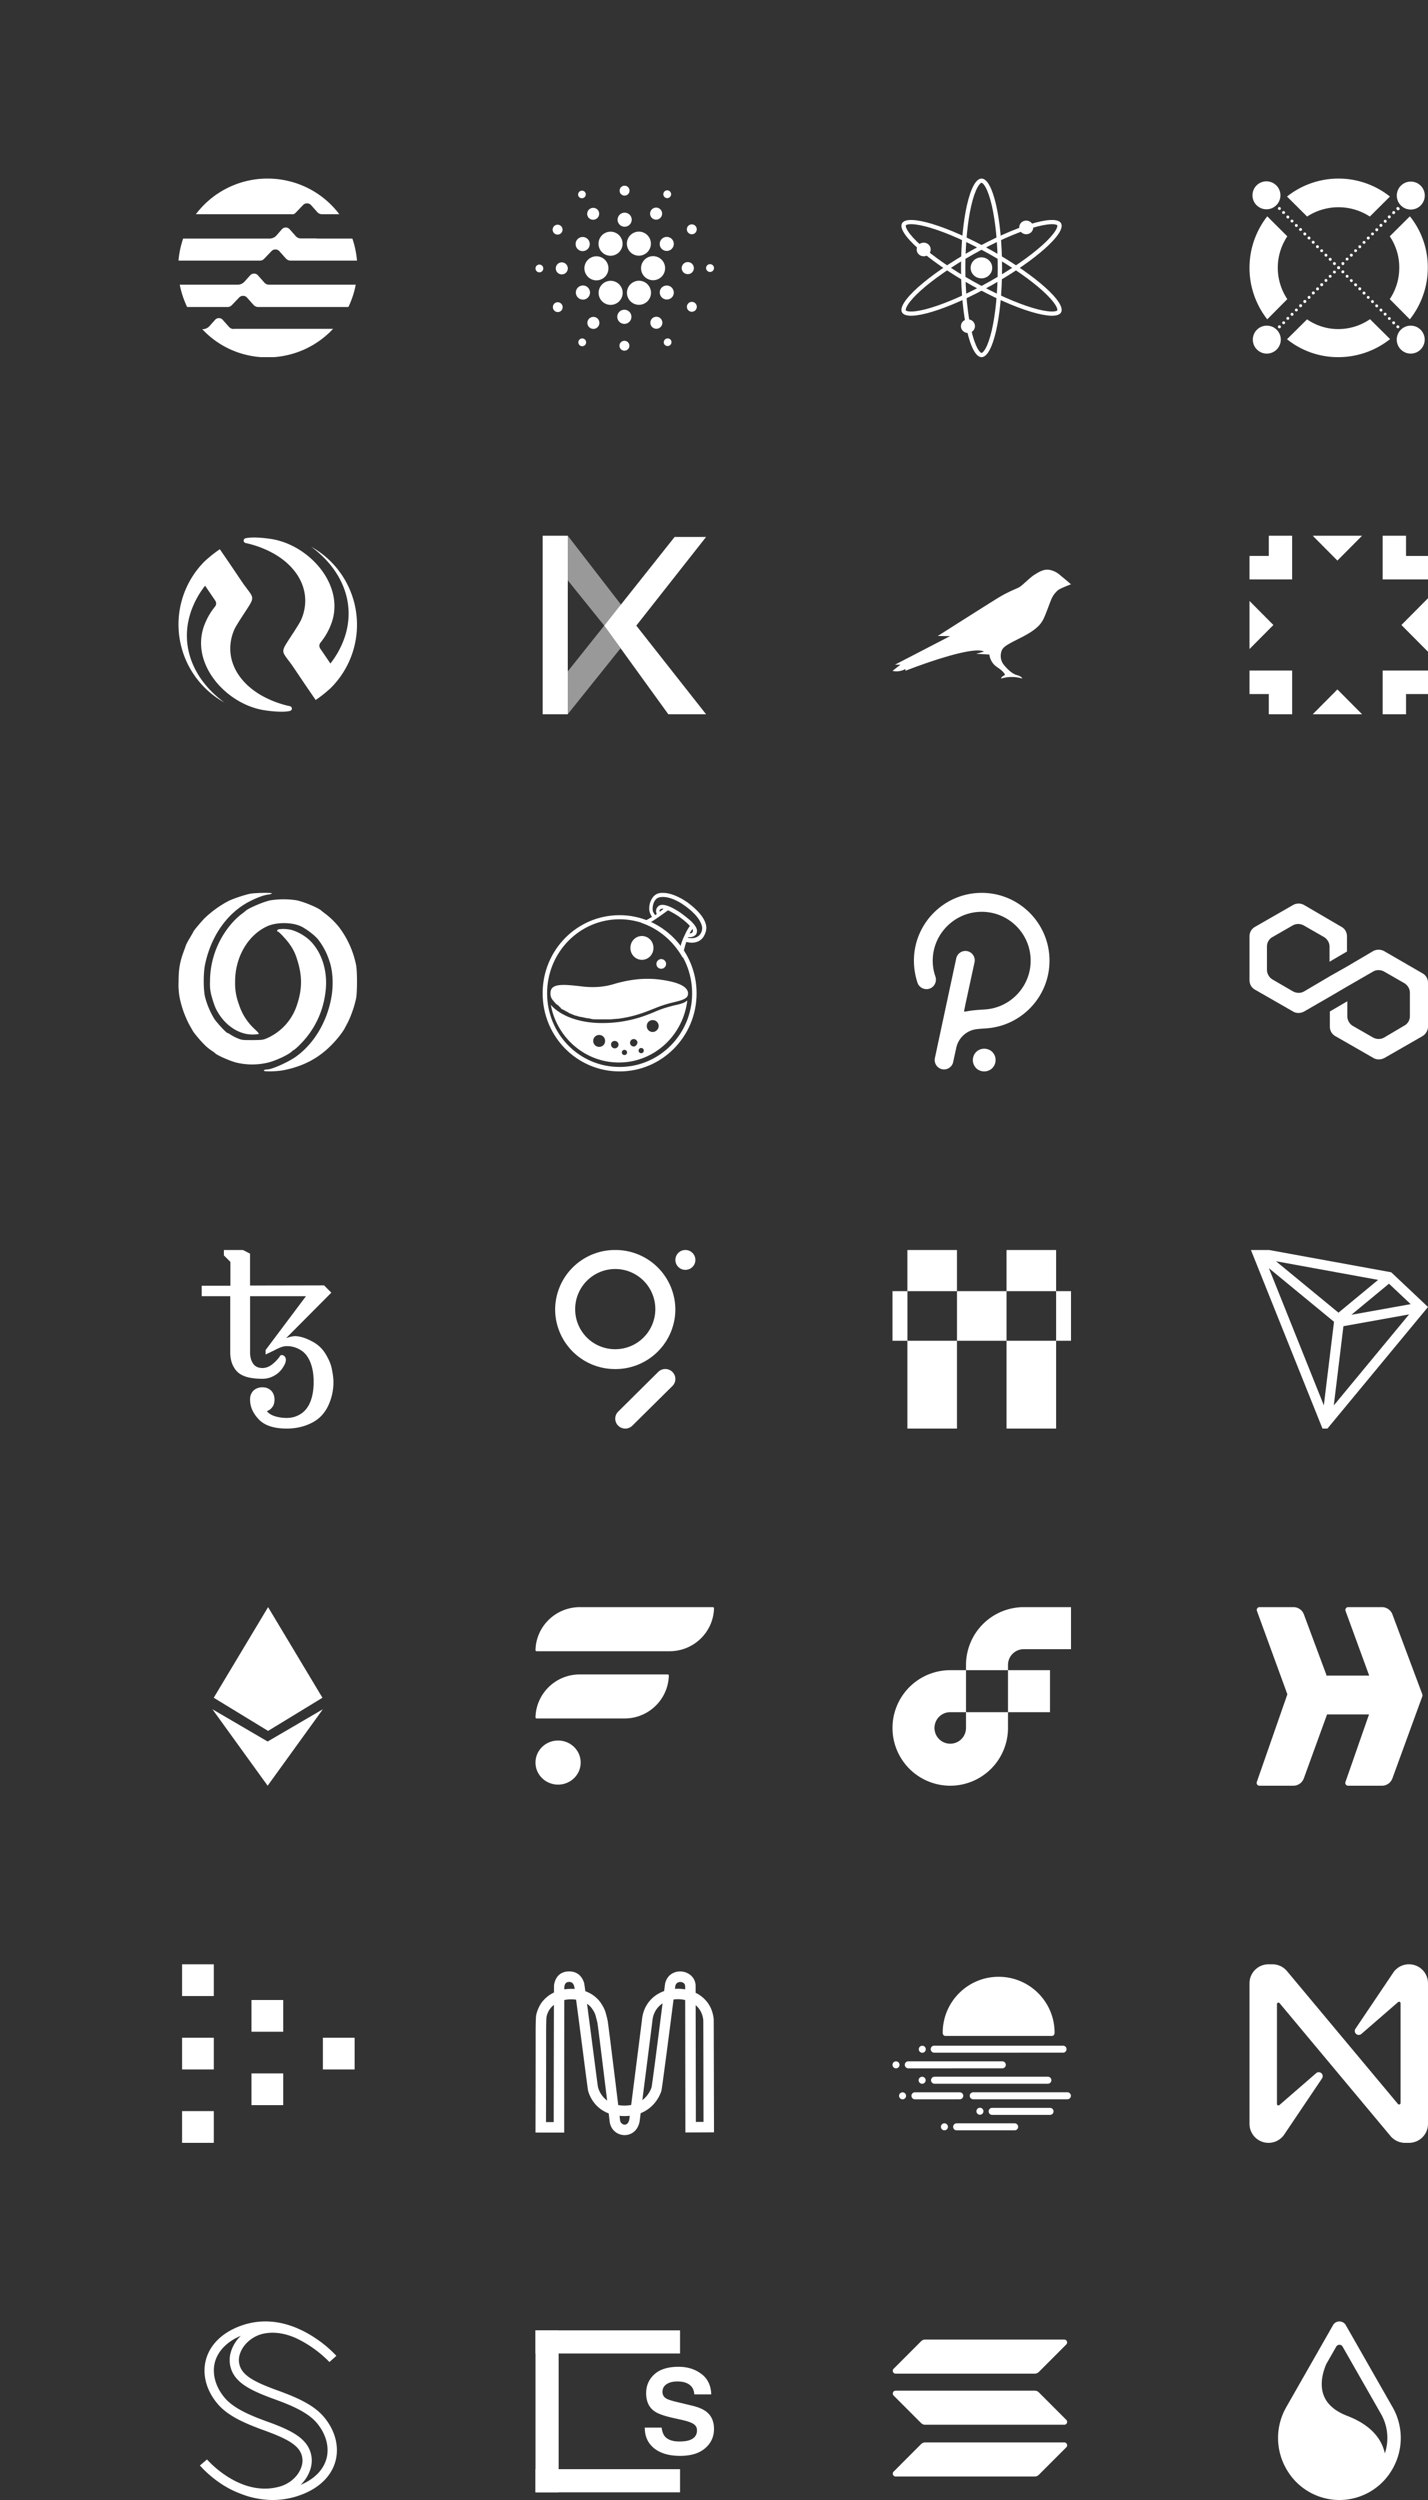 <svg viewBox="0 0 320 560" fill="none" xmlns="http://www.w3.org/2000/svg"><rect x="0" y="0" width="320" height="560" fill="#333333" stroke="none"/><g clip-path="url(#a)" fill="#fff"><path d="M235.293 374.12h-9.413v9.413h9.413v-9.413ZM216.473 387.06a3.534 3.534 0 0 1-4.222 3.465 3.521 3.521 0 0 1-1.809-.967 3.521 3.521 0 0 1-.967-1.809 3.528 3.528 0 0 1 3.465-4.222h3.533v-9.407h-3.533a12.94 12.94 0 1 0 12.94 12.94v-3.533h-9.407v3.533ZM229.413 369.413H240V360h-10.587a12.957 12.957 0 0 0-12.94 12.94v1.18h9.407v-1.18a3.535 3.535 0 0 1 3.533-3.527Z"/></g><g clip-path="url(#b)" fill="#fff"><path d="M206.413 547.477c.239-.239.564-.373.902-.373h31.182c.568 0 .853.688.451 1.09l-6.162 6.166a1.27 1.27 0 0 1-.901.374h-31.183a.638.638 0 0 1-.45-1.09l6.161-6.167ZM206.413 524.439c.239-.239.564-.374.902-.374h31.182a.64.64 0 0 1 .451 1.091l-6.162 6.166a1.275 1.275 0 0 1-.901.374h-31.183a.638.638 0 0 1-.45-1.09l6.161-6.167ZM232.786 535.885a1.274 1.274 0 0 0-.901-.373h-31.183a.638.638 0 0 0-.45 1.09l6.161 6.166c.239.24.564.374.902.374h31.182a.639.639 0 0 0 .451-1.09l-6.162-6.167Z"/></g><g clip-path="url(#c)"><path d="m312.106 442.031-8.362 12.413a.889.889 0 0 0 1.32 1.167l8.23-7.139a.34.34 0 0 1 .361-.055.34.34 0 0 1 .195.308v22.35a.335.335 0 0 1-.22.313.341.341 0 0 1-.2.009.339.339 0 0 1-.169-.108l-24.878-29.781a4.258 4.258 0 0 0-3.252-1.508h-.87a4.261 4.261 0 0 0-4.261 4.261v31.478a4.262 4.262 0 0 0 7.894 2.23l8.362-12.413a.889.889 0 0 0-1.32-1.167l-8.23 7.139a.34.34 0 0 1-.361.055.33.33 0 0 1-.195-.308v-22.356a.335.335 0 0 1 .22-.313.333.333 0 0 1 .369.1l24.875 29.786a4.258 4.258 0 0 0 3.253 1.508h.869a4.272 4.272 0 0 0 3.015-1.247 4.26 4.26 0 0 0 1.249-3.014v-31.478a4.262 4.262 0 0 0-7.894-2.23Z" fill="#fff"/></g><path fill-rule="evenodd" clip-rule="evenodd" d="M222.261 73.937c.812-3.534 1.323-8.462 1.323-13.937s-.511-10.403-1.323-13.937c-.407-1.774-.88-3.146-1.372-4.052-.246-.453-.473-.744-.66-.91-.18-.16-.267-.16-.273-.16-.006 0-.093 0-.273.16-.187.166-.414.457-.661.91-.491.906-.964 2.278-1.372 4.052-.812 3.534-1.322 8.462-1.322 13.937s.51 10.403 1.322 13.937c.408 1.775.881 3.146 1.372 4.052.247.453.474.744.661.91.18.16.267.16.273.16.003 0 .091.003.273-.16.187-.166.414-.457.66-.91.492-.906.965-2.278 1.372-4.052ZM219.956 80c2.538 0 4.596-8.954 4.596-20s-2.058-20-4.596-20c-2.538 0-4.596 8.954-4.596 20s2.058 20 4.596 20Z" fill="#fff"/><path fill-rule="evenodd" clip-rule="evenodd" d="M208.7 68.91c3.553-1.082 8.195-3.116 13.069-5.853 4.875-2.738 9.007-5.632 11.747-8.083 1.376-1.231 2.361-2.315 2.921-3.182.281-.434.426-.77.481-1.012.052-.231.008-.305.005-.31-.003-.004-.046-.078-.278-.15-.242-.074-.614-.12-1.141-.1-1.052.038-2.51.326-4.294.87-3.552 1.082-8.194 3.116-13.069 5.853-4.874 2.738-9.006 5.632-11.746 8.083-1.376 1.231-2.361 2.315-2.921 3.182-.281.434-.426.77-.481 1.012-.053.231-.008.305-.006.31.002.002.044.078.279.15.242.074.614.12 1.141.1 1.052-.038 2.51-.326 4.293-.87ZM202.15 70c1.269 2.138 10.269-.606 20.103-6.128 9.834-5.523 16.777-11.734 15.508-13.872-1.269-2.138-10.27.605-20.104 6.128-9.833 5.523-16.776 11.734-15.507 13.872Z" fill="#fff"/><path fill-rule="evenodd" clip-rule="evenodd" d="M233.516 65.026c-2.74-2.45-6.872-5.345-11.746-8.082-4.875-2.738-9.517-4.772-13.07-5.855-1.783-.543-3.241-.831-4.293-.87-.527-.019-.899.027-1.141.102-.232.07-.275.145-.278.15-.003.004-.047.078.005.31.055.24.2.577.481 1.011.56.867 1.545 1.951 2.921 3.182 2.74 2.451 6.872 5.345 11.746 8.083 4.875 2.737 9.517 4.77 13.069 5.854 1.784.543 3.242.831 4.294.87.527.019.899-.027 1.141-.101.232-.072.275-.146.278-.15.002-.004.048-.076-.005-.31-.055-.241-.2-.578-.481-1.012-.56-.867-1.545-1.95-2.921-3.182ZM237.761 70c1.269-2.138-5.674-8.349-15.508-13.872-9.833-5.522-18.834-8.266-20.103-6.128-1.269 2.138 5.674 8.349 15.508 13.872 9.833 5.523 18.834 8.266 20.103 6.128Z" fill="#fff"/><path d="M219.928 62.353c1.336 0 2.419-1.053 2.419-2.353 0-1.3-1.083-2.353-2.419-2.353S217.509 58.7 217.509 60c0 1.3 1.083 2.353 2.419 2.353ZM229.966 52.47c.868 0 1.572-.684 1.572-1.529 0-.845-.704-1.53-1.572-1.53-.868 0-1.572.685-1.572 1.53s.704 1.53 1.572 1.53ZM206.987 57.412c.869 0 1.573-.685 1.573-1.53 0-.844-.704-1.529-1.573-1.529-.868 0-1.572.685-1.572 1.53 0 .844.704 1.529 1.572 1.529ZM216.906 74.588c.868 0 1.572-.684 1.572-1.53 0-.844-.704-1.529-1.572-1.529-.869 0-1.573.685-1.573 1.53 0 .844.704 1.53 1.573 1.53Z" fill="#fff"/><g clip-path="url(#d)" fill="#fff"><path d="M292.911 48.507a12.876 12.876 0 0 1 14.055 0l4.503-4.481a18.528 18.528 0 0 0-23.061 0l4.503 4.48ZM288.47 67.007a12.67 12.67 0 0 1 0-14.068l-4.49-4.481a18.71 18.71 0 0 0 0 23.074l4.49-4.525ZM307.005 71.497a12.505 12.505 0 0 1-7.022 2.214 12.181 12.181 0 0 1-7.085-2.179l-4.49 4.455a18.203 18.203 0 0 0 11.628 4.012A18.635 18.635 0 0 0 311.5 75.96l-4.495-4.463ZM311.433 52.935a12.445 12.445 0 0 1 2.126 7.164 12.583 12.583 0 0 1-2.126 6.908l4.495 4.525c2.584-3.266 4-7.303 4.025-11.468a18.206 18.206 0 0 0-4.012-11.61l-4.508 4.48ZM313.01 73.463a.327.327 0 0 1-.093-.257.348.348 0 0 1 .093-.24.34.34 0 0 1 .474 0 .322.322 0 0 1 .093.24.352.352 0 0 1-.093.24.33.33 0 0 1-.443 0l-.031.017Zm-.952-.943a.325.325 0 0 1-.086-.222c0-.082.03-.16.086-.221a.34.34 0 0 1 .474 0 .323.323 0 0 1 .093.239.352.352 0 0 1-.093.24.33.33 0 0 1-.24.092.365.365 0 0 1-.23-.097l-.004-.031Zm-.961-.948a.33.33 0 0 1 0-.443.34.34 0 0 1 .474 0 .33.33 0 0 1 0 .443.33.33 0 0 1-.239.093.314.314 0 0 1-.235-.093Zm-.93-.952a.322.322 0 0 1-.093-.239c0-.089.033-.174.093-.24a.342.342 0 0 1 .474 0 .338.338 0 0 1-.474.478Zm-.948-.956a.33.33 0 0 1 0-.443.343.343 0 0 1 .474 0 .322.322 0 0 1 .093.239.348.348 0 0 1-.093.24.322.322 0 0 1-.239.092.363.363 0 0 1-.235-.128Zm-.952-.952a.33.33 0 0 1 0-.443.335.335 0 0 1 .44-.01.337.337 0 0 1 .064.435.328.328 0 0 1-.269.15.411.411 0 0 1-.23-.097l-.005-.035Zm-.943-.952a.33.33 0 0 1 0-.443.335.335 0 0 1 .44-.01.328.328 0 0 1 .116.285.334.334 0 0 1-.168.258.316.316 0 0 1-.383-.055l-.005-.035Zm-.956-.93a.325.325 0 0 1-.086-.222c0-.082.03-.16.086-.221a.34.34 0 0 1 .474 0 .33.33 0 0 1 0 .443.33.33 0 0 1-.24.093.352.352 0 0 1-.23-.089l-.004-.004Zm-.952-.952a.327.327 0 0 1-.076-.23c0-.09.033-.175.093-.24a.333.333 0 1 1 .388.534.33.33 0 0 1-.153.042.41.41 0 0 1-.243-.097l-.009-.01Zm-.935-.944a.323.323 0 0 1-.093-.239.354.354 0 0 1 .093-.248.336.336 0 0 1 .298-.08.333.333 0 0 1 .09.614.332.332 0 0 1-.388-.046Zm-.952-.93a.33.33 0 0 1 0-.442.343.343 0 0 1 .474 0 .322.322 0 0 1 .093.239.348.348 0 0 1-.084.235.33.33 0 0 1-.239.102.319.319 0 0 1-.244-.133Zm-.952-.943a.33.33 0 0 1 0-.442.335.335 0 0 1 .44-.01.337.337 0 0 1 .064.435.328.328 0 0 1-.269.15.398.398 0 0 1-.235-.172v.04Zm-.943-.952a.33.33 0 0 1 0-.442.343.343 0 0 1 .474 0 .33.33 0 0 1 0 .442.321.321 0 0 1-.469-.017l-.005.017Zm-.952-.952a.317.317 0 0 1-.071-.116.314.314 0 0 1-.017-.136.343.343 0 0 1 .093-.24.34.34 0 0 1 .473 0 .326.326 0 0 1 0 .444.315.315 0 0 1-.239.093.289.289 0 0 1-.234-.093l-.005.048Zm-.952-.952a.323.323 0 0 1-.093-.239c0-.088.033-.174.093-.239a.343.343 0 0 1 .474 0 .323.323 0 0 1 .093.24.353.353 0 0 1-.093.238.326.326 0 0 1-.443 0h-.031Zm-.943-.956a.33.33 0 0 1 0-.443.343.343 0 0 1 .474 0 .323.323 0 0 1 .093.24.353.353 0 0 1-.093.238.33.33 0 0 1-.239.102.41.41 0 0 1-.235-.137Zm-.943-.952a.325.325 0 0 1 0-.443.34.34 0 0 1 .474 0 .322.322 0 0 1 .093.24.353.353 0 0 1-.093.238.332.332 0 0 1-.239.093.31.31 0 0 1-.235-.128Zm-.952-.934a.325.325 0 0 1-.086-.222c0-.082.03-.16.086-.221a.329.329 0 0 1 .297-.08.331.331 0 0 1-.062.655.324.324 0 0 1-.235-.132Zm-.957-.944a.323.323 0 0 1-.093-.239.353.353 0 0 1 .093-.243.343.343 0 0 1 .474 0 .325.325 0 0 1 0 .443.32.32 0 0 1-.239.093.351.351 0 0 1-.235-.067v.014Zm-.952-.952a.33.33 0 0 1 0-.442.343.343 0 0 1 .474 0 .322.322 0 0 1 .093.239.348.348 0 0 1-.093.239.32.32 0 0 1-.239.093.361.361 0 0 1-.23-.11l-.005-.019Zm-.938-.965a.316.316 0 0 1-.093-.24.343.343 0 0 1 .093-.238.329.329 0 0 1 .297-.08.328.328 0 0 1 .142.07.337.337 0 0 1 .064.435.328.328 0 0 1-.269.15.317.317 0 0 1-.23-.097h-.004Zm-.944-.948a.323.323 0 0 1-.093-.239c0-.088.033-.174.093-.239a.343.343 0 0 1 .474 0 .317.317 0 0 1 .093.24.348.348 0 0 1-.093.238.326.326 0 0 1-.443 0h-.031Zm-.952-.943a.33.33 0 0 1 0-.442.342.342 0 0 1 .474 0 .323.323 0 0 1 .093.239.348.348 0 0 1-.093.239.32.32 0 0 1-.239.093.363.363 0 0 1-.235-.129Zm-.943-.952a.323.323 0 0 1-.093-.239c0-.088.033-.174.093-.239a.343.343 0 0 1 .474 0 .33.33 0 0 1 0 .443.321.321 0 0 1-.239.093.309.309 0 0 1-.235-.058Zm-.952-.938a.33.33 0 0 1 0-.443.343.343 0 0 1 .474 0 .323.323 0 0 1 .093.239.352.352 0 0 1-.093.235.326.326 0 0 1-.443 0l-.031-.031Zm-.961-.952a.322.322 0 0 1-.093-.24.352.352 0 0 1 .093-.234.343.343 0 0 1 .474 0 .325.325 0 0 1 0 .443.32.32 0 0 1-.239.093.3.3 0 0 1-.235-.093v.03Zm-.947-.952a.325.325 0 0 1 0-.443.339.339 0 0 1 .474 0 .323.323 0 0 1 .093.239.353.353 0 0 1-.093.239.33.33 0 0 1-.24.102.41.41 0 0 1-.225-.137h-.009Zm-.943-.953a.319.319 0 0 1-.093-.243.343.343 0 0 1 .093-.24.34.34 0 0 1 .473 0 .326.326 0 0 1 0 .444.323.323 0 0 1-.239.093.288.288 0 0 1-.234-.08v.026Zm-.944-.951a.33.33 0 0 1 0-.443.343.343 0 0 1 .474 0 .322.322 0 0 1 .093.239.348.348 0 0 1-.093.239.326.326 0 0 1-.443 0l-.031-.035Z"/><path d="M286.464 73.463a.327.327 0 0 1-.093-.257.348.348 0 0 1 .093-.24.34.34 0 0 1 .547.11.334.334 0 0 1-.071.367.333.333 0 0 1-.367.075.338.338 0 0 1-.109-.073v.018Zm.952-.943a.33.33 0 0 1 0-.443.34.34 0 0 1 .474 0 .33.33 0 0 1 0 .443.33.33 0 0 1-.239.093.344.344 0 0 1-.24-.093h.005Zm.943-.952a.322.322 0 0 1-.093-.24.347.347 0 0 1 .089-.239.34.34 0 0 1 .473 0 .326.326 0 0 1 0 .443.317.317 0 0 1-.239.093.33.33 0 0 1-.234-.084l.004.027Zm.934-.952a.33.33 0 0 1 0-.443.343.343 0 0 1 .474 0 .323.323 0 0 1 .093.239.348.348 0 0 1-.093.24.326.326 0 0 1-.443 0l-.031-.036Zm.97-.952a.33.33 0 0 1 0-.443.343.343 0 0 1 .474 0 .33.33 0 0 1 0 .443.321.321 0 0 1-.239.093.35.35 0 0 1-.244-.089l.009-.004Zm.952-.952a.323.323 0 0 1-.093-.24c0-.088.033-.174.093-.239a.343.343 0 0 1 .474 0 .323.323 0 0 1 .093.24.352.352 0 0 1-.093.239.33.33 0 0 1-.239.101.377.377 0 0 1-.244-.093l.009-.008Zm.943-.952a.327.327 0 0 1-.102-.222.342.342 0 1 1 .093.23l.009-.008Zm.952-.944a.33.33 0 0 1 0-.442.343.343 0 0 1 .474 0 .323.323 0 0 1 .093.239.348.348 0 0 1-.093.239.321.321 0 0 1-.239.093.35.35 0 0 1-.244-.089l.009-.04Zm.952-.952a.323.323 0 0 1-.093-.239c0-.088.033-.174.093-.239a.343.343 0 0 1 .474 0 .323.323 0 0 1 .093.24.348.348 0 0 1-.093.238.33.33 0 0 1-.239.102.375.375 0 0 1-.248-.088l.013-.014Zm.944-.952a.326.326 0 0 1 0-.442.339.339 0 0 1 .473 0 .316.316 0 0 1 .093.24.348.348 0 0 1-.093.238.32.32 0 0 1-.239.102.374.374 0 0 1-.248-.093l.014-.045Zm.929-.907a.323.323 0 0 1-.093-.24c0-.088.033-.173.093-.239a.343.343 0 0 1 .474 0 .337.337 0 1 1-.474.479Zm.952-.943a.34.34 0 0 1-.057-.113.335.335 0 0 1-.009-.127.35.35 0 0 1 .075-.243.335.335 0 0 1 .44-.01.329.329 0 0 1 .093.128.325.325 0 0 1-.029.307.327.327 0 0 1-.269.15.394.394 0 0 1-.239-.132l-.005.04Zm.952-.953a.33.33 0 0 1 0-.442.343.343 0 0 1 .474 0 .325.325 0 0 1 0 .442.321.321 0 0 1-.239.093.342.342 0 0 1-.239-.11l.004.017Zm.944-.952a.326.326 0 0 1 0-.442.34.34 0 0 1 .473 0 .325.325 0 0 1 .093.239.343.343 0 0 1-.093.239.322.322 0 0 1-.221.057.31.31 0 0 1-.239-.115l-.013.022Zm.952-.952a.317.317 0 0 1-.093-.24.343.343 0 0 1 .093-.238.34.34 0 0 1 .473 0 .316.316 0 0 1 .093.24.343.343 0 0 1-.093.238.326.326 0 0 1-.442 0h-.031Zm.952-.943a.32.32 0 0 1-.084-.226.343.343 0 0 1 .093-.239.339.339 0 0 1 .473 0 .325.325 0 0 1 .08.24.332.332 0 0 1-.332.341.396.396 0 0 1-.244-.116h.014Zm.952-.952a.316.316 0 0 1-.093-.24.351.351 0 0 1 .084-.266.34.34 0 0 1 .474.001.33.33 0 0 1 0 .443.33.33 0 0 1-.24.093.311.311 0 0 1-.234-.075l.009.044Zm.938-.947a.33.33 0 0 1 0-.443.343.343 0 0 1 .474 0 .322.322 0 0 1 .093.239.348.348 0 0 1-.093.239.321.321 0 0 1-.372.057.31.31 0 0 1-.102-.092Zm.952-.944a.34.34 0 0 1-.057-.112.335.335 0 0 1-.009-.127.35.35 0 0 1 .071-.243.34.34 0 0 1 .474 0 .33.33 0 0 1 0 .443.33.33 0 0 1-.239.093.352.352 0 0 1-.24-.102v.048Zm.952-.952a.33.33 0 0 1 0-.442.336.336 0 0 1 .298-.08.333.333 0 0 1 .09.613.332.332 0 0 1-.153.042.38.38 0 0 1-.239-.115l.004-.018Zm.944-.952a.325.325 0 0 1-.086-.221c0-.082.03-.161.086-.221a.34.34 0 0 1 .473 0 .317.317 0 0 1 .093.24.343.343 0 0 1-.093.238.326.326 0 0 1-.221.057.34.34 0 0 1-.239-.12l-.013.027Zm.952-.952a.317.317 0 0 1-.093-.24.343.343 0 0 1 .093-.238.339.339 0 0 1 .473 0 .33.33 0 0 1 .096.24.335.335 0 0 1-.102.236.34.34 0 0 1-.368.068.334.334 0 0 1-.108-.075l.009.01Zm.952-.943a.325.325 0 0 1-.086-.221c0-.082.03-.161.086-.222a.34.34 0 0 1 .473 0 .326.326 0 0 1 0 .443.317.317 0 0 1-.239.093.342.342 0 0 1-.243-.102l.009.01Zm.952-.952a.325.325 0 0 1-.086-.221c0-.082.03-.161.086-.222a.34.34 0 0 1 .473 0 .317.317 0 0 1 .093.24.343.343 0 0 1-.093.239.317.317 0 0 1-.239.093.311.311 0 0 1-.248-.107l.014-.022Zm.938-.947a.323.323 0 0 1-.093-.24c0-.088.033-.174.093-.239a.342.342 0 0 1 .367-.071.338.338 0 0 1 0 .621.337.337 0 0 1-.367-.071Zm.952-.952a.33.33 0 0 1 0-.443.343.343 0 0 1 .474 0 .323.323 0 0 1 .093.239.348.348 0 0 1-.093.239.32.32 0 0 1-.239.093.297.297 0 0 1-.239-.16l.004.032Zm.93-.952a.323.323 0 0 1-.11-.24c0-.087.033-.17.093-.234a.339.339 0 0 1 .473 0 .316.316 0 0 1 .093.24.343.343 0 0 1-.093.238.32.32 0 0 1-.239.102.377.377 0 0 1-.221-.106h.004Zm.943-.953a.33.33 0 0 1-.057-.243c0-.089.033-.174.093-.24a.34.34 0 0 1 .474 0 .33.33 0 0 1 0 .444.325.325 0 0 1-.483.062h-.031l.004-.023Zm.953-.951a.326.326 0 0 1 0-.443.339.339 0 0 1 .473 0 .344.344 0 0 1 .173.241.339.339 0 0 1-.362.39.33.33 0 0 1-.253-.153l-.031-.035ZM283.878 79.206a3.13 3.13 0 1 0 0-6.261 3.13 3.13 0 0 0 0 6.261ZM316.127 79.206a3.128 3.128 0 0 0 2.892-1.933 3.13 3.13 0 1 0-2.892 1.933ZM316.14 46.94a3.127 3.127 0 0 0 2.895-1.93 3.128 3.128 0 0 0-2.275-4.271 3.131 3.131 0 1 0-.62 6.2ZM283.794 46.882a3.133 3.133 0 0 0 3.076-3.737 3.133 3.133 0 0 0-4.266-2.288 3.127 3.127 0 0 0-1.936 2.89 3.119 3.119 0 0 0 .913 2.215 3.145 3.145 0 0 0 2.213.92Z"/></g><g clip-path="url(#e)"><path d="M311.761 284.994 280 279.2l16.715 41.702L320 292.766l-8.239-7.772Zm-.506 2.554 4.861 4.579-13.29 2.387 8.429-6.966Zm-11.316 6.49-14.007-11.52 22.89 4.177-8.883 7.343Zm-1.002 2.041-2.28 18.721-12.313-30.732 14.593 12.011Zm2.111.989 14.714-2.643-16.873 20.391 2.159-17.748Z" fill="#fff"/></g><g clip-path="url(#f)"><path d="M310.185 213.064a2.546 2.546 0 0 0-2.51 0l-5.756 3.395-3.912 2.214-5.756 3.395c-.738.443-1.697.443-2.509 0l-4.576-2.657a2.57 2.57 0 0 1-1.255-2.14v-5.24c0-.886.443-1.697 1.255-2.14l4.502-2.583c.738-.443 1.697-.443 2.509 0l4.502 2.583c.738.443 1.255 1.254 1.255 2.14v3.395l3.911-2.288v-3.395c0-.885-.443-1.697-1.255-2.14l-8.339-4.871a2.543 2.543 0 0 0-2.509 0l-8.487 4.871c-.812.443-1.255 1.255-1.255 2.14v9.816c0 .885.443 1.697 1.255 2.14l8.487 4.871c.738.443 1.697.443 2.509 0l5.756-3.321 3.912-2.288 5.756-3.321c.738-.443 1.698-.443 2.51 0l4.501 2.583c.738.443 1.255 1.254 1.255 2.14v5.24c0 .886-.443 1.697-1.255 2.14l-4.501 2.657c-.739.443-1.698.443-2.51 0l-4.502-2.583a2.567 2.567 0 0 1-1.254-2.14v-3.395l-3.912 2.288v3.395c0 .885.443 1.697 1.255 2.14l8.487 4.871c.738.442 1.697.442 2.509 0l8.487-4.871c.738-.443 1.255-1.255 1.255-2.14v-9.816c0-.886-.443-1.697-1.255-2.14l-8.56-4.945Z" fill="#fff"/></g><g clip-path="url(#g)"><path d="M219.991 200c-8.359 0-15.191 6.792-15.191 15.191a15.9 15.9 0 0 0 .804 4.943c.361 1.085 1.567 1.688 2.692 1.326 1.085-.362 1.688-1.567 1.326-2.693a10.703 10.703 0 0 1-.603-3.898c.161-5.666 4.743-10.328 10.409-10.609 6.309-.322 11.534 4.702 11.534 10.931 0 5.827-4.582 10.609-10.328 10.931 0 0-2.13.12-3.175.281-.523.08-.925.161-1.206.201-.12.04-.241-.08-.201-.201l.362-1.768 1.969-9.083a2.105 2.105 0 0 0-1.607-2.491 2.106 2.106 0 0 0-2.492 1.607s-4.742 22.103-4.782 22.344a2.106 2.106 0 0 0 1.607 2.492 2.106 2.106 0 0 0 2.492-1.607c.04-.242.683-3.175.683-3.175.482-2.251 2.331-3.898 4.501-4.18.482-.08 2.371-.201 2.371-.201 7.837-.602 14.025-7.153 14.025-15.15 0-8.399-6.832-15.191-15.19-15.191Zm1.085 34.963c-1.367-.281-2.733.563-3.014 1.969-.282 1.366.562 2.733 1.969 3.014 1.366.281 2.732-.563 3.014-1.969.281-1.407-.563-2.733-1.969-3.014Z" fill="#fff"/></g><g clip-path="url(#h)"><path d="M136.816 57.29a2.683 2.683 0 0 1-2.408-1.483 2.7 2.7 0 0 1 1.194-3.62 2.709 2.709 0 0 1 1.21-.288 2.682 2.682 0 0 1 2.408 1.481 2.697 2.697 0 0 1-2.404 3.91Zm-3.161 5.508c-.053 0-.104-.002-.156-.004a2.7 2.7 0 0 1-2.535-2.845 2.693 2.693 0 1 1 5.378.306 2.697 2.697 0 0 1-2.687 2.543Zm3.181 5.492a2.683 2.683 0 0 1-1.475-.44 2.679 2.679 0 0 1-1.16-1.705 2.696 2.696 0 0 1 2.639-3.244c.524 0 1.036.153 1.475.442a2.68 2.68 0 0 1 1.161 1.704 2.67 2.67 0 0 1-.385 2.026 2.686 2.686 0 0 1-2.255 1.217Zm6.352-.013a2.68 2.68 0 0 1-2.405-1.482 2.673 2.673 0 0 1-.153-2.057 2.675 2.675 0 0 1 1.346-1.562 2.684 2.684 0 0 1 3.617 1.194 2.699 2.699 0 0 1-1.193 3.619 2.708 2.708 0 0 1-1.212.288Zm3.165-5.506c-.053 0-.104-.004-.155-.006a2.695 2.695 0 1 1 2.696-3.58c.117.335.166.689.144 1.042a2.693 2.693 0 0 1-2.685 2.544Zm-3.192-5.494a2.698 2.698 0 0 1-1.276-5.067 2.688 2.688 0 0 1 2.755.117 2.698 2.698 0 0 1 .776 3.731 2.693 2.693 0 0 1-2.255 1.219Zm-9.042-10.005a1.345 1.345 0 1 1-2.401 1.213 1.345 1.345 0 0 1 2.401-1.212Zm-8.153 11.503a1.346 1.346 0 1 1-.152 2.688 1.346 1.346 0 0 1 .152-2.688Zm5.881 12.815a1.35 1.35 0 0 1 1.376-.584 1.345 1.345 0 1 1-1.376.585m14.035 1.312a1.346 1.346 0 1 1 2.405-1.211 1.346 1.346 0 0 1-2.405 1.211Zm8.152-11.502a1.346 1.346 0 0 1-.82-2.35 1.332 1.332 0 0 1 .973-.339 1.347 1.347 0 1 1-.153 2.689m-5.879-12.816a1.342 1.342 0 0 1-1.868.395 1.346 1.346 0 0 1-.382-1.87 1.346 1.346 0 0 1 1.375-.585 1.348 1.348 0 0 1 .875 2.06Zm-16.979-5.442a.873.873 0 0 1-.713 1.26.866.866 0 0 1-.842-.477.872.872 0 0 1 1.555-.783ZM120.919 59.26a.867.867 0 0 1 .773.582.869.869 0 0 1-1.471.867.88.88 0 0 1-.22-.63.876.876 0 0 1 .918-.82Zm8.825 16.945a.882.882 0 0 1 .552-.376.87.87 0 0 1 .904 1.333.873.873 0 0 1-1.205.25.871.871 0 0 1-.251-1.207Zm19.081.83a.872.872 0 0 1 1.555-.786.888.888 0 0 1 .05.664.884.884 0 0 1-.435.505.87.87 0 0 1-1.17-.384Zm10.256-16.119a.872.872 0 1 1 .1-1.74c.479.026.847.44.817.92a.871.871 0 0 1-.917.82Zm-8.822-16.947a.872.872 0 1 1-1.458-.956.872.872 0 0 1 1.458.956Zm-18.819 9.377a1.582 1.582 0 0 1 .023 2.633 1.587 1.587 0 0 1-1.76.014 1.583 1.583 0 1 1 1.737-2.647Zm-1.557 10.787a1.584 1.584 0 1 1 1.426 2.828 1.584 1.584 0 0 1-1.426-2.828m8.446 6.743a1.583 1.583 0 1 1 3.163.177 1.583 1.583 0 0 1-3.163-.177m10.234-4.045a1.588 1.588 0 0 1-.458-2.194 1.584 1.584 0 0 1 2.648 1.737 1.581 1.581 0 0 1-2.19.457m1.556-10.79a1.582 1.582 0 0 1-2.126-.7 1.584 1.584 0 0 1 2.829-1.425c.392.78.077 1.733-.703 2.126M141.56 49.3a1.587 1.587 0 0 1-3.079.432 1.583 1.583 0 1 1 3.079-.432Zm-16.016 1.205a1.109 1.109 0 1 1-1.217 1.854 1.109 1.109 0 0 1 1.217-1.854Zm-1.068 17.316a1.11 1.11 0 0 1 1.489.492 1.111 1.111 0 0 1-.492 1.489 1.109 1.109 0 0 1-.997-1.98Zm14.343 9.584a1.109 1.109 0 1 1 2.214.125 1.109 1.109 0 0 1-2.214-.125Zm15.637-7.733a1.109 1.109 0 1 1 1.217-1.853 1.109 1.109 0 0 1-1.217 1.853m1.07-17.316a1.112 1.112 0 0 1-1.553-1.338 1.118 1.118 0 0 1 .971-.758 1.106 1.106 0 0 1 1.072.606 1.112 1.112 0 0 1-.49 1.49Zm-14.456-9.584a1.112 1.112 0 0 1-1.17 1.044 1.11 1.11 0 1 1 1.17-1.044Z" fill="#fff"/></g><path d="M47.897 380.297 60.075 360v27.723l-12.178-7.426Zm12.079 9.802L47.6 382.871 59.976 400l12.376-17.129-12.376 7.228Zm.1-30.099 12.178 20.297-12.179 7.426V360ZM288.26 553.054A13.662 13.662 0 0 0 300.149 560c4.919 0 9.473-2.66 11.889-6.946a13.907 13.907 0 0 0 0-13.891l-10.457-18.326a1.645 1.645 0 0 0-2.865 0l-10.456 18.326a13.903 13.903 0 0 0 0 13.891Zm8.943-23.499 2.23-3.907a.821.821 0 0 1 1.432 0l8.577 15.032a10.85 10.85 0 0 1 .887 8.883 9.42 9.42 0 0 0-.439-1.459c-1.184-3.025-3.863-5.36-7.963-6.939-2.819-1.082-4.618-2.673-5.349-4.73-.942-2.65.042-5.541.625-6.88Zm-3.801 6.663-2.546 4.462a10.866 10.866 0 0 0 0 10.858 10.674 10.674 0 0 0 16.156 2.935 7.503 7.503 0 0 0 .067-5.291c-.87-2.186-2.965-3.931-6.225-5.188-3.686-1.414-6.08-3.623-7.116-6.562a9.288 9.288 0 0 1-.336-1.214Z" fill="#fff"/><g clip-path="url(#i)"><path d="M72.57 541.383c-2.192-2.591-5.687-4.227-10.262-5.888-3.71-1.344-6.277-2.48-7.642-3.984a4.17 4.17 0 0 1-.935-4.12c.612-2.085 2.547-3.891 4.912-4.555 2.606-.673 5.211-.156 7.483.813a25.724 25.724 0 0 1 6.816 4.586l.062.059.052.049c.483.455.758.743.758.757l.694-.612.872-.781a26.45 26.45 0 0 0-4.31-3.693c-4.037-2.803-10.506-5.711-17.69-2.814-3.884 1.56-6.454 4.242-7.278 7.556-.798 3.224.167 6.757 2.651 9.692 2.189 2.592 5.687 4.228 10.258 5.888 3.71 1.345 6.278 2.481 7.643 3.985a4.165 4.165 0 0 1 .934 4.12c-.611 2.084-2.546 3.891-4.932 4.558-8.866 2.476-16.192-5.993-16.265-6.08l-1.591 1.345c.219.257 3.693 4.286 8.92 6.253A19.81 19.81 0 0 0 61.1 560a18.201 18.201 0 0 0 6.857-1.351c3.87-1.56 6.454-4.242 7.274-7.556.788-3.234-.177-6.767-2.661-9.71Zm.629 9.192c-.643 2.595-2.72 4.735-5.85 6.045a8.313 8.313 0 0 0 2.233-3.606 6.232 6.232 0 0 0-1.39-6.093c-1.639-1.82-4.453-3.106-8.465-4.544-3.686-1.337-7.375-2.901-9.38-5.273-2.004-2.373-2.855-5.281-2.22-7.848.636-2.567 2.72-4.735 5.85-6.048a8.312 8.312 0 0 0-2.233 3.606 6.23 6.23 0 0 0 1.39 6.093c1.64 1.827 4.457 3.095 8.469 4.551 3.686 1.337 7.375 2.901 9.38 5.273 2.004 2.373 2.852 5.281 2.216 7.848v-.004Z" fill="#fff"/></g><g clip-path="url(#j)"><path d="M65.267 158.365a.48.48 0 0 0-.304-.18 22.538 22.538 0 0 1-6.473-2.462c-4.143-2.411-6.785-6.06-6.887-10.215a10.6 10.6 0 0 1 .956-4.596c.422-.937 2.684-4.292 3.059-4.905 1.541-2.415 1.046-2.263-1.123-5.279l-3.122-4.623-2.111-3.079a29.055 29.055 0 0 0-3.426 2.732 19.993 19.993 0 0 0-5.64 16.907 19.993 19.993 0 0 0 10.084 14.697c-6.952-5.096-10.125-12.736-7.463-20.441a19.879 19.879 0 0 1 3.144-5.724l2.287 3.363a1.1 1.1 0 0 1-.054 1.303 14.96 14.96 0 0 0-2.518 4.487c-2.922 8.482 4.975 17.269 13.318 18.702 1.599.272 4.514.576 6.02.19a.55.55 0 0 0 .374-.367.532.532 0 0 0-.121-.51Zm-10.53-36.904c.076.096.185.16.305.179a22.525 22.525 0 0 1 6.472 2.463c4.143 2.411 6.784 6.059 6.886 10.215a10.606 10.606 0 0 1-.957 4.596c-.421.936-2.683 4.292-3.058 4.904-1.54 2.416-1.045 2.264 1.124 5.279l3.12 4.624 2.111 3.079a29.254 29.254 0 0 0 3.425-2.732 20.012 20.012 0 0 0 2.326-25.441 20.002 20.002 0 0 0-6.77-6.163c6.953 5.096 10.124 12.736 7.464 20.441a19.91 19.91 0 0 1-3.144 5.724l-2.286-3.363a1.099 1.099 0 0 1 .054-1.303 14.987 14.987 0 0 0 2.516-4.487c2.922-8.483-4.974-17.27-13.315-18.702-1.599-.273-4.513-.577-6.018-.191a.538.538 0 0 0-.254.878Z" fill="#fff"/></g><path d="M158.183 207.083c-.417-1.583-1.75-3.166-4.083-4.916-1.917-1.334-3.917-2.167-5.5-2.167-.334 0-.584 0-.917.083-.75.167-1.333.667-1.75 1.5-.5.917-.583 2.25-.25 3 .083.25.25.5.417.834-1.5.916-2.417 1.25-2.5 1.25 4 1.333 7.333 4.166 9.416 7.916v-.333c.084-1 .417-2.083.75-3.25.417.083.834.167 1.25.167 1.084 0 2-.417 2.584-1.25.583-.917.833-1.917.583-2.834Zm-4.25 2.917c-.25-.083-.5-.167-.667-.167-.25.584-.583 1.334-.75 2.167-1.75-2.417-4.083-4.25-6.75-5.5.417-.25 1-.583 1.5-.917-.416-.5-.75-1-.916-1.333-.334-.833.083-3 1.416-3.25 1.417-.333 3.584.333 5.75 1.917 2.167 1.583 3.334 3 3.75 4.416.417 1.334-.666 3.417-3.333 2.667Z" fill="#fff"/><path d="M149.683 203.917c.583.25 1.333.666 2.25 1.25 1.083.75 2.083 1.583 2.667 2.25-1 1.333-1.667 3.25-2.084 4.5.167.333.417.583.667.916.167-.75.583-1.833 1-2.916h.417c.333 0 .75-.084 1.083-.334.25-.166.5-.5.5-1.083s-.417-1.25-1.333-2.167a30.739 30.739 0 0 0-2.417-1.916c-2.5-1.667-4.25-2.167-5-1.334-.5.5-.5 1.167-.25 1.667-.917.583-1.75 1.083-2.25 1.333.333.084.667.25 1 .417.833-.5 2.167-1.417 3.75-2.583Zm5.5 4.166a.912.912 0 0 1 .083.417c0 .25-.083.333-.166.417-.084.083-.334.166-.584.166.25-.416.417-.666.667-1Zm-7.167-4.416c.084-.084.334-.167.667-.084-.25.25-.583.417-.833.667a.438.438 0 0 1 .166-.583Z" fill="#fff"/><path d="M138.85 205c-9.584 0-17.25 7.833-17.25 17.5s7.666 17.5 17.25 17.5c9.5 0 17.25-7.833 17.25-17.5s-7.834-17.5-17.25-17.5Zm0 34c-9 0-16.25-7.333-16.25-16.5s7.25-16.583 16.25-16.583c8.916 0 16.25 7.416 16.25 16.583 0 9.167-7.334 16.5-16.25 16.5Z" fill="#fff"/><path d="M123.35 222.667c0 .416.166.916.5 1.333 0 0 0 .083.083.083.083.084.167.25.25.334l.167.166c.083.084.166.25.333.334.083.083.167.166.25.166.083.084.25.167.333.334.084.083.167.166.334.25 0 .166.166.25.25.333l.5.25c.166.083.333.167.583.333.167.084.417.167.583.334.084.083.25.083.417.166.167.084.417.167.583.25.167.084.25.084.417.167.167 0 .417.083.667.167a.906.906 0 0 0 .416.083c.25.083.5.083.75.167.167 0 .334.083.417.083.333.083.667.083 1 .167a.63.63 0 0 1 .333.083c.417.083.917.083 1.334.083h3.083c.583-.083 1.167-.083 1.833-.166 4.667-.667 7.084-2.084 9.834-3 3-1 5.583-1 5.583-2.584v-.166c-.167-1.75-3.167-2.667-7.167-3.084-3-.25-6 .084-9.416 1.084-3 .916-5.667.75-7.584.5-4.25-.5-6.666-.584-6.666 1.583v.167ZM143.85 215c1.416 0 2.583-1.167 2.583-2.667 0-1.5-1.167-2.666-2.583-2.666-1.417 0-2.584 1.166-2.584 2.666S142.433 215 143.85 215ZM148.183 217c.583 0 1.083-.5 1.083-1.083 0-.584-.5-1.084-1.083-1.084s-1.083.5-1.083 1.084c0 .583.416 1.083 1.083 1.083Z" fill="#fff"/><path d="M151.266 225.167c-.75.166-1.583.416-2.416.666-.75.25-1.417.5-2.167.834-2 .833-4.333 1.75-7.917 2.25-1.25.166-2.583.25-3.833.25-5.5 0-9.583-1.834-11.5-4.084 1.333 7.334 7.667 12.917 15.25 12.917 7.917 0 14.417-6.083 15.333-13.917-.583.584-1.583.834-2.75 1.084Zm-17 9.333c-.75 0-1.333-.583-1.333-1.333s.583-1.334 1.333-1.334 1.334.584 1.334 1.334c0 .75-.584 1.333-1.334 1.333Zm3.5.333a.835.835 0 0 1-.833-.833c0-.5.333-.833.833-.833.417 0 .834.333.834.833 0 .5-.417.833-.834.833Zm2.167 1.5a.57.57 0 0 1-.583-.583.57.57 0 0 1 .583-.583.57.57 0 0 1 .583.583.57.57 0 0 1-.583.583Zm2.083-1.916a.836.836 0 0 1-.833-.834c0-.416.333-.833.833-.833.417 0 .834.333.834.833-.084.417-.417.834-.834.834Zm1.667 1.5a.57.57 0 0 1-.583-.584.57.57 0 0 1 .583-.583.57.57 0 0 1 .583.583.57.57 0 0 1-.583.584Zm2.583-4.75c-.75 0-1.333-.584-1.333-1.334 0-.75.583-1.333 1.333-1.333s1.334.583 1.334 1.333-.667 1.334-1.334 1.334Z" fill="#fff"/><g clip-path="url(#k)" fill="#fff"><path d="M47.91 440H40.8v7.111h7.11V440ZM63.466 448h-7.11v7.111h7.11V448ZM63.466 464.444h-7.11v7.112h7.11v-7.112ZM79.466 456.444h-7.11v7.112h7.11v-7.112ZM47.91 456.444H40.8v7.112h7.11v-7.112ZM47.91 472.889H40.8V480h7.11v-7.111Z"/></g><g clip-path="url(#l)"><path d="M302.084 400a.624.624 0 0 1-.584-.832l1.397-3.998 1.882-5.406 2.004-5.727h-9.406l-5.206 14.323a2.489 2.489 0 0 1-2.336 1.64h-7.615a.623.623 0 0 1-.583-.832l6.844-19.628h.013l-6.833-18.708a.625.625 0 0 1 .566-.832h7.633a2.488 2.488 0 0 1 2.323 1.615l5.18 13.92v-.193h9.46l-5.298-14.497a.624.624 0 0 1 .579-.845h7.607a2.49 2.49 0 0 1 2.293 1.57l.018.045 6.708 17.925.004.013a.62.62 0 0 1 0 .397l-.004.013-.027.081-.01.031-6.671 18.285a2.49 2.49 0 0 1-2.323 1.64h-7.615Zm4.703-15.963h-.001l-3.889 11.133-1.397 4.01 5.287-15.143Zm-4.907-23.993a.625.625 0 0 0-.355.788l5.299 14.51-5.299-14.51a.605.605 0 0 1-.035-.26.626.626 0 0 1 .39-.528Z" fill="#fff"/></g><g clip-path="url(#m)" fill="#fff"><path d="M151.34 293.332A13.398 13.398 0 0 0 137.872 280a13.407 13.407 0 0 0-9.497 3.876 13.398 13.398 0 0 0-3.975 9.456 13.408 13.408 0 0 0 8.337 12.342 13.394 13.394 0 0 0 5.135.994 13.387 13.387 0 0 0 9.496-3.879 13.39 13.39 0 0 0 3.972-9.457Zm-22.449 0a8.988 8.988 0 0 1 5.481-8.362 8.977 8.977 0 0 1 12.302 6.486 8.989 8.989 0 0 1-3.802 9.247 8.99 8.99 0 0 1-5 1.52 8.95 8.95 0 0 1-6.332-2.585 8.931 8.931 0 0 1-2.649-6.306ZM147.493 307.315l-8.965 8.891a2.207 2.207 0 0 0 0 3.142 2.258 2.258 0 0 0 3.175 0l8.982-8.886a2.207 2.207 0 0 0 0-3.142 2.257 2.257 0 0 0-3.192-.005ZM153.588 284.446a2.233 2.233 0 0 0 2.243-2.223 2.233 2.233 0 0 0-2.243-2.223 2.233 2.233 0 0 0-2.243 2.223 2.233 2.233 0 0 0 2.243 2.223Z"/></g><path d="M64.278 320c-2.876 0-4.972-.672-6.288-2.06-1.316-1.388-1.953-2.84-1.953-4.442 0-.565.107-1.066.358-1.459.214-.394.53-.709.922-.923a3.03 3.03 0 0 1 1.46-.358c.572 0 1.066.108 1.459.358.393.214.708.529.923.923.214.393.357.887.357 1.459 0 .708-.178 1.28-.5 1.702-.322.429-.744.744-1.21.887.394.53 1.03.923 1.882 1.173a8.976 8.976 0 0 0 2.56.358c1.21 0 2.275-.322 3.234-.958.959-.637 1.667-1.596 2.132-2.84.465-1.245.672-2.661.672-4.263 0-1.739-.25-3.198-.744-4.407-.5-1.244-1.209-2.167-2.167-2.732a5.73 5.73 0 0 0-3.126-.887c-.744 0-1.631.322-2.733.923l-2.002.958v-.994l9.055-12.075H56.037v12.54c0 1.03.215 1.881.672 2.56.465.673 1.174.995 2.096.995.744 0 1.424-.251 2.096-.744a8.355 8.355 0 0 0 1.738-1.774c.072-.143.143-.25.215-.286.107-.072.179-.108.286-.108.179 0 .358.072.601.251.215.25.322.529.322.851 0 .143-.072.358-.108.637-.5 1.173-1.208 2.06-2.131 2.661-.923.6-1.917.922-3.019.922-2.732 0-4.585-.529-5.65-1.595-1.03-1.066-1.56-2.525-1.56-4.335v-12.575H45.2v-2.346h6.43v-5.329l-1.458-1.459V280h4.263l1.595.815v7.146l16.588-.035 1.63 1.631-10.15 10.2a6.799 6.799 0 0 1 1.918-.465c1.101 0 2.346.357 3.69 1.066 1.388.672 2.454 1.631 3.198 2.839.744 1.209 1.245 2.347 1.46 3.448.214 1.102.357 2.06.357 2.947 0 1.953-.43 3.763-1.245 5.437-.815 1.666-2.06 2.947-3.762 3.762-1.674.816-3.484 1.209-5.436 1.209ZM148.26 543.789c.119.864.354 1.51.705 1.938.642.778 1.741 1.167 3.298 1.167.932 0 1.689-.102 2.271-.308 1.103-.393 1.655-1.125 1.655-2.194 0-.624-.274-1.108-.821-1.45-.547-.333-1.407-.629-2.579-.885l-2.002-.449c-1.967-.445-3.327-.928-4.08-1.45-1.275-.873-1.912-2.237-1.912-4.093 0-1.694.616-3.101 1.848-4.222 1.232-1.12 3.041-1.681 5.427-1.681 1.993 0 3.691.531 5.094 1.591 1.412 1.053 2.152 2.584 2.22 4.594h-3.798c-.068-1.138-.564-1.946-1.488-2.425-.616-.317-1.382-.475-2.297-.475-1.018 0-1.831.205-2.438.616-.607.411-.911.984-.911 1.719 0 .676.299 1.181.898 1.515.385.222 1.206.483 2.464.782l3.259.783c1.428.342 2.506.8 3.233 1.373 1.129.889 1.694 2.177 1.694 3.862 0 1.728-.663 3.165-1.989 4.311-1.317 1.138-3.182 1.707-5.594 1.707-2.464 0-4.401-.56-5.813-1.681-1.411-1.129-2.117-2.677-2.117-4.645h3.773ZM152.39 522H120v5.182h32.39V522Z" fill="#fff"/><path d="M125.183 558.277V522H120v36.277h5.183Z" fill="#fff"/><path d="M152.39 553.095H120v5.182h32.39v-5.182Z" fill="#fff"/><g clip-path="url(#n)" fill="#fff"><path d="M55.942 200.216c-1.56.383-3.085.89-4.564 1.516a23.754 23.754 0 0 0-5.46 3.884c-.751.736-2.583 2.932-2.583 3.076 0 .044-.36.68-.8 1.415-.326.526-.62 1.071-.88 1.632-.044.172-.304.896-.564 1.6-.8 2.184-1.076 3.888-1.076 6.628a15.331 15.331 0 0 0 .304 3.795 22.946 22.946 0 0 0 2.096 5.764c.36.636.752 1.316.868 1.532a26.287 26.287 0 0 0 2.872 3.292c.407.362.836.7 1.284 1.011.278.175.545.368.8.576.303.4 3.247 1.704 4.707 2.08 2.419.582 4.942.562 7.352-.056 1.907-.536 4.475-1.776 5.227-2.54a.703.703 0 0 1 .316-.204c.481-.361.93-.762 1.344-1.199a19.725 19.725 0 0 0 5.736-11.695c.62-4.52-.708-8.952-3.496-11.668a10.529 10.529 0 0 0-4-2.323 7.794 7.794 0 0 0-2.988-.172c-.316.088-.476.492-.204.492s2.168 2.063 2.7 2.887a10.955 10.955 0 0 1 1.632 3.336c1.168 3.6 1.2 6.528.028 10.091a12.215 12.215 0 0 1-6.94 7.668c-.723.304-.995.332-3.103.348-2.208 0-2.352 0-3.308-.4a10.463 10.463 0 0 1-1.6-.836 3 3 0 0 0-.736-.4c-.216 0-2.28-2.224-2.871-3.104a18.26 18.26 0 0 1-2.08-4.896c-.4-1.659-.4-5.415 0-7.319 1.344-6.399 4.995-11.567 9.999-14.123 1.72-.88 3.164-1.4 4.204-1.532a1.59 1.59 0 0 0 .795-.256c0-.204-4.015-.12-5.011.1Z"/><path d="M60.59 201.672c-1.544.324-4.836 1.72-5.5 2.324a15.06 15.06 0 0 1-.996.78c-.564.446-1.098.928-1.6 1.444a19.815 19.815 0 0 0-5.431 13.691 9.818 9.818 0 0 0 .36 3.247c.592 2.096.94 2.96 1.791 4.216 1.864 2.8 4.836 4.492 7.652 4.348.386 0 .771-.042 1.148-.128.056-.056-.36-.536-.924-1.056a12.68 12.68 0 0 1-3.552-5.56 13.276 13.276 0 0 1-.852-5.127c0-5.5 2.916-10.455 7.264-12.399 1.963-.88 5.283-.896 7.291-.044 1.316.564 3.524 2.268 4.172 3.199a15.519 15.519 0 0 1 2.4 4.648c.755 2.128.943 5.232.48 7.939-.94 5.6-3.884 10.572-8 13.515-1.76 1.24-5.356 2.844-6.4 2.844-.491 0-.835.144-.735.304.144.232 3.103.144 4.463-.144 4.508-.92 7.888-2.748 10.847-5.823a21.53 21.53 0 0 0 2.684-3.364c.116-.244.476-.924.8-1.516a24.482 24.482 0 0 0 1.832-5.3c.288-1.399.288-6.223 0-7.599A20.889 20.889 0 0 0 76 207.712a17.624 17.624 0 0 0-3.291-3.176c-.316-.244-.608-.464-.648-.504-.524-.596-3.92-2.036-5.648-2.372a19.206 19.206 0 0 0-5.823.012Z"/></g><path fill-rule="evenodd" clip-rule="evenodd" d="M124.141 446.321c.005-1.036.009-1.649.015-1.681.112-.661.552-2.926 3.205-3.036 1.066-.045 1.797.272 2.321.686.739.585 1.054 1.418 1.215 1.895v.001c.024.074.124.758.274 1.849a7.279 7.279 0 0 1 2.862 1.862c.675.72 1.448 2.025 1.695 2.984l.001.003c.032.125.222.764.438 1.733.113.509 1.634 12.87 2.371 18.917.376.065.783.106 1.223.114a7.912 7.912 0 0 0 1.679-.135c.78-6.117 2.404-18.896 2.413-18.993.249-3.079 2.084-5.346 4.579-6.369a6.1 6.1 0 0 1 .396-.152c.13-1.026.211-1.648.216-1.667.534-2.383 2.777-3.12 4.542-2.536 1.216.401 2.194 1.412 2.292 2.887l.003 1.699c2.134 1.05 3.775 3.024 4.054 5.927.011.12.063 24.164.063 24.164l.002 1.171-6.409.026-.003-1.177-.046-28.482a7.029 7.029 0 0 0-2.605-.122c-.811 6.284-2.601 20.147-2.736 20.515v.001c-.091.246-1.082 3.527-4.632 4.946l-.225 1.756c-.312 1.851-1.438 2.794-2.612 3.073-1.82.434-3.962-.75-4.141-3.204 0-.023-.071-.61-.189-1.575-3.861-1.456-4.602-5.068-4.641-5.191v-.002c-.058-.179-1.824-14.03-2.664-20.281a8.106 8.106 0 0 0-1.393-.071 7.18 7.18 0 0 0-1.251.15c-.022 7.852-.024 28.518-.024 28.518v1.174l-6.429-.007.003-1.176s.035-13.483.029-20.84c-.003-1.632.017-2.919.069-3.791.064-1.122.743-2.68 1.464-3.551a7.496 7.496 0 0 1 2.576-2.012Zm16.989 27.619c-.764.076-1.534.078-2.298.006l.102.857v.001c.057.78.676 1.23 1.254 1.092.423-.101.731-.516.843-1.187l.001-.004.098-.765Zm-17-24.855c-.024 7.443-.042 22.034-.047 26.263l-1.729-.003c.008-3.44.031-13.625.026-19.672-.002-1.574.015-2.813.064-3.652.04-.695.483-1.65.93-2.191.231-.279.485-.528.756-.745Zm31.758.078c.92.776 1.569 1.894 1.712 3.372v.001c.01.096.04 17.974.049 22.77l-1.712.006-.049-26.149Zm-24.341-.323c.276.189.535.409.771.662.448.477.972 1.333 1.137 1.966.03.115.213.728.421 1.66.104.467 1.415 11.138 2.177 17.39-1.663-1.207-2.033-2.956-2.057-3.029-.051-.162-1.552-11.894-2.449-18.649Zm16.929-.074c-.846 6.656-2.354 18.492-2.477 18.828-.053.143-.535 1.689-2.055 2.83.833-6.537 2.242-17.62 2.25-17.709v-.003c.14-1.75 1.015-3.125 2.282-3.946Zm5.063-3.141-.002-.762v-.009c-.029-.433-.332-.712-.684-.829-.586-.192-1.341.032-1.519.82-.003.015-.034.248-.087.659a9.462 9.462 0 0 1 2.292.12v.001Zm-24.77-.092a7.674 7.674 0 0 0-.098-.601c-.1-.293-.284-1.021-1.212-.982-.88.036-.95.861-.988 1.08-.003.028-.005.232-.008.587a10.286 10.286 0 0 1 2.306-.083v-.001Z" fill="#fff"/><path d="M237.636 128.904a4.932 4.932 0 0 0-2.625-1.284c-1.228-.16-2.472.66-3.317 1.2-.844.54-2.44 2.145-3.108 2.601-.668.456-2.349.92-5.049 2.58-2.701 1.661-13.387 8.458-13.387 8.458l2.753.032-12.359 6.401h1.236l-1.78 1.384c.984.23 2.019.079 2.897-.424v.4s14.731-5.805 17.603-4.3l-1.748.492c.152 0 2.956.18 2.956.18a3.943 3.943 0 0 0 1.785 2.848c1.688 1.117 1.712 1.733 1.712 1.733s-.872.364-.872.8a8 8 0 0 1 4.765 0s-.092-.48-1.268-.8c-1.177-.32-2.321-1.601-2.897-2.297a3.24 3.24 0 0 1-.46-3.164c.4-1.053 1.836-1.629 4.733-3.133 3.437-1.776 4.221-3.109 4.705-4.129.484-1.02 1.2-3.076 1.6-4.037a5.288 5.288 0 0 1 1.652-2.296c.513-.4 2.837-1.268 2.837-1.268s-1.772-1.517-2.348-1.965M127.233 120H121.6v40h5.633v-40Z" fill="#fff"/><path opacity=".5" d="M127.233 130v-10l11.971 15.494-3.802 4.646-8.169-10.14ZM135.403 140.14l-8.193 10.279V160l11.855-14.79-3.662-5.07Z" fill="#fff"/><path d="m151.176 120.279-15.774 19.861L149.769 160h8.457l-15.638-19.86 15.638-19.861h-7.05ZM223.787 442.8c6.918 0 12.535 5.612 12.535 12.525a.784.784 0 0 1-.169.527c-.157.192-.349.191-.515.195-.092.003-23.875-.004-23.887-.004a.563.563 0 0 1-.297-.153c-.153-.149-.201-.385-.201-.565 0-6.913 5.616-12.525 12.534-12.525ZM206.646 459.818a.786.786 0 1 0-.001-1.571.786.786 0 0 0 .001 1.571ZM209.375 458.229l28.888.001a.785.785 0 0 1 .002 1.567l-28.89.001a.785.785 0 1 1 0-1.569ZM203.492 461.736l21.142.001a.784.784 0 0 1 .003 1.567l-21.145.001a.786.786 0 0 1 0-1.569ZM209.375 465.186h25.499a.786.786 0 0 1 .002 1.568l-25.501.001a.786.786 0 0 1 0-1.569ZM205.031 468.674l10.088.001a.785.785 0 0 1 .002 1.567l-10.09.001a.784.784 0 1 1 0-1.569ZM218.121 468.669l21.126.001a.786.786 0 0 1 .002 1.568h-21.128a.785.785 0 1 1 0-1.569ZM200.785 463.309a.784.784 0 1 0 .002-1.568.784.784 0 0 0-.002 1.568ZM206.646 466.765a.785.785 0 1 0 0-1.57.785.785 0 0 0 0 1.57ZM202.254 470.249a.784.784 0 1 0 .002-1.568.784.784 0 0 0-.002 1.568ZM219.589 473.703a.784.784 0 1 0 .001-1.569.784.784 0 0 0-.001 1.569ZM211.637 477.194a.785.785 0 1 0 0-1.57.785.785 0 0 0 0 1.57ZM222.304 472.165h13.057a.786.786 0 0 1 .002 1.568l-13.059.001a.785.785 0 0 1 0-1.569ZM214.377 475.625l13.041.001a.785.785 0 0 1 .002 1.567l-13.043.001a.784.784 0 1 1 0-1.569Z" fill="#fff"/><g clip-path="url(#o)" fill="#fff"><path d="M149.616 375.073h-19.657c-5.398-.022-9.818 4.242-9.959 9.606 0 .14.109.259.261.259h19.657c5.397.022 9.817-4.253 9.959-9.617a.263.263 0 0 0-.261-.259v.011ZM129.989 360c-5.42-.022-9.858 4.253-9.989 9.617 0 .141.109.259.251.259H150c5.42.022 9.858-4.252 10-9.617 0-.14-.12-.259-.262-.259h-29.749ZM125.062 399.753c2.795 0 5.061-2.211 5.061-4.938 0-2.728-2.266-4.938-5.061-4.938-2.796 0-5.062 2.21-5.062 4.938 0 2.727 2.266 4.938 5.062 4.938Z"/></g><g clip-path="url(#p)"><path d="M70.929 53.412h-3.536c-.393 0-.786-.178-1.072-.464l-1.428-1.607c-.429-.464-1.107-.5-1.607-.107l-.107.107-1.215 1.393c-.393.464-1 .714-1.607.714H41.036A20.877 20.877 0 0 0 40 58.377h18.286c.321 0 .643-.143.857-.358l1.714-1.785c.214-.215.5-.357.822-.357h.071c.321 0 .643.142.857.392l1.429 1.608c.285.321.678.5 1.071.5H80a20.877 20.877 0 0 0-1.036-4.929H70.93v-.036ZM59.214 63.27l-1.428-1.608c-.429-.464-1.107-.5-1.607-.107l-.108.107-1.25 1.393a2.038 2.038 0 0 1-1.571.715H40.286c.321 1.714.893 3.392 1.643 5h9.107c.321 0 .607-.143.857-.358l1.714-1.785c.214-.215.5-.358.822-.358h.071c.321 0 .643.143.857.393l1.429 1.607c.285.322.678.5 1.071.5h20.214a20.03 20.03 0 0 0 1.643-5H60.286c-.429 0-.822-.178-1.072-.5Zm7-15.572 1.715-1.786c.214-.214.5-.357.821-.357h.071c.322 0 .643.143.858.357l1.428 1.608a1.41 1.41 0 0 0 1.072.464h3.857c-6.715-8.857-19.322-10.607-28.215-3.929a20.462 20.462 0 0 0-3.928 3.929h21.464c.357.071.643-.072.857-.286Zm-13.821 26c-.429 0-.822-.178-1.072-.464l-1.428-1.607a1.133 1.133 0 0 0-1.607-.072l-.072.072-1.25 1.392a2.038 2.038 0 0 1-1.571.715h-.072c7.536 8.071 20.286 8.464 28.393.857.322-.286.607-.607.929-.929h-22.25v.036Z" fill="#fff"/></g><g clip-path="url(#q)"><path d="M269.993 267h-33.329v11.11h33.329V267Zm-55.548 11.11h-11.109v11.109h11.109V278.11Zm-11.109 55.547h11.109v-33.328h-11.109v33.328Zm22.219-55.547v11.109h11.109V278.11h-11.109Zm0 55.547h11.109v-33.328h-11.109v33.328Zm0-66.657h-11.11v11.11h11.11V267ZM170 267v11.11h33.336V267H170Zm100 33.329v-11.11h-33.336v11.11H270Zm-55.547-11.11v11.11h11.102v-11.11h-11.102Zm-44.446 0v11.11h33.336v-11.11h-33.336Z" fill="#fff"/></g><g clip-path="url(#r)"><path d="M349.398 140c0-3.936-1.522-7.633-4.289-10.417a14.498 14.498 0 0 0-10.096-4.302 14.718 14.718 0 0 0 4.118-10.219c0-8.124-6.569-14.733-14.644-14.733-3.943 0-7.521 1.583-10.158 4.142-.066-3.835-1.571-7.435-4.276-10.157A14.505 14.505 0 0 0 299.699 90c-3.91 0-7.59 1.531-10.356 4.314-2.706 2.722-4.211 6.319-4.277 10.155-2.636-2.559-6.212-4.143-10.155-4.143-8.075 0-14.645 6.61-14.645 14.734 0 3.966 1.574 7.566 4.118 10.219a14.496 14.496 0 0 0-10.096 4.302A14.681 14.681 0 0 0 250 139.998a14.69 14.69 0 0 0 4.288 10.419 14.494 14.494 0 0 0 10.094 4.302 14.724 14.724 0 0 0-4.116 10.217c0 8.124 6.57 14.733 14.645 14.733 3.943 0 7.519-1.583 10.155-4.143.066 3.838 1.574 7.436 4.277 10.157A14.502 14.502 0 0 0 299.699 190a14.5 14.5 0 0 0 10.354-4.317c2.705-2.721 4.21-6.319 4.276-10.157 2.637 2.56 6.213 4.143 10.158 4.143 8.075 0 14.644-6.609 14.644-14.733 0-3.967-1.574-7.565-4.115-10.217a14.502 14.502 0 0 0 10.093-4.302 14.683 14.683 0 0 0 4.289-10.419V140Zm-39.556 10.205v14.433l-10.143-10.205-10.143 10.205v-14.433h-14.345L285.352 140l-10.143-10.205h14.344v-14.431l10.143 10.205 10.144-10.205v14.431h14.344L314.04 140l10.144 10.205H309.84h.002Zm5.233-35.141c0-5.221 4.222-9.469 9.412-9.469s9.412 4.248 9.412 9.469c0 5.222-4.225 9.469-9.412 9.469h-9.412v-9.469Zm-22.031-17.026a9.352 9.352 0 0 1 6.657-2.769c2.412 0 4.821.921 6.655 2.77 3.671 3.692 3.671 9.699 0 13.392l-6.657 6.695-6.655-6.695a9.44 9.44 0 0 1-2.757-6.698c0-2.531.98-4.907 2.757-6.695Zm-18.131 7.555c5.19 0 9.412 4.247 9.412 9.469v9.469h-9.412c-5.19 0-9.412-4.248-9.412-9.469 0-5.222 4.222-9.469 9.412-9.469Zm-16.923 27.712a9.348 9.348 0 0 1 6.657-2.769 9.34 9.34 0 0 1 6.655 2.769l6.655 6.695-6.655 6.698a9.325 9.325 0 0 1-6.657 2.773 9.318 9.318 0 0 1-6.655-2.773c-3.671-3.693-3.671-9.7 0-13.393Zm26.335 31.633c0 5.222-4.222 9.469-9.412 9.469s-9.412-4.247-9.412-9.469c0-5.221 4.222-9.469 9.412-9.469h9.412v9.469Zm22.031 17.026a9.38 9.38 0 0 1-13.312 0c-3.671-3.693-3.671-9.7 0-13.393l6.655-6.697 6.657 6.697a9.441 9.441 0 0 1 2.757 6.696 9.431 9.431 0 0 1-2.757 6.697Zm24.788-10.331a9.324 9.324 0 0 1-6.655 2.774c-5.19 0-9.412-4.247-9.412-9.469v-9.469h9.412c2.513 0 4.878.986 6.655 2.774a9.44 9.44 0 0 1 2.757 6.695c0 2.529-.977 4.91-2.757 6.698v-.003Zm10.269-24.938a9.326 9.326 0 0 1-6.655 2.774 9.331 9.331 0 0 1-6.658-2.774l-6.657-6.697 6.657-6.696a9.383 9.383 0 0 1 13.313 0c3.67 3.693 3.67 9.7 0 13.393Z" fill="#fff"/></g><defs><clipPath id="a"><path fill="#fff" transform="translate(200 360)" d="M0 0h40v40H0z"/></clipPath><clipPath id="b"><path fill="#fff" transform="translate(200 524)" d="M0 0h39.2v30.8H0z"/></clipPath><clipPath id="c"><path fill="#fff" transform="translate(280 440)" d="M0 0h40v40H0z"/></clipPath><clipPath id="d"><path fill="#fff" transform="translate(280 40)" d="M0 0h40v40H0z"/></clipPath><clipPath id="e"><path fill="#fff" transform="translate(280 280)" d="M0 0h40v40H0z"/></clipPath><clipPath id="f"><path fill="#fff" transform="translate(280 200)" d="M0 0h40v40H0z"/></clipPath><clipPath id="g"><path fill="#fff" transform="translate(200 200)" d="M0 0h40v40H0z"/></clipPath><clipPath id="h"><path fill="#fff" transform="translate(120 40)" d="M0 0h40v40H0z"/></clipPath><clipPath id="i"><path fill="#fff" transform="translate(40 520)" d="M0 0h40v40H0z"/></clipPath><clipPath id="j"><path fill="#fff" transform="translate(40 120)" d="M0 0h40v40H0z"/></clipPath><clipPath id="k"><path fill="#fff" transform="translate(40 440)" d="M0 0h40v40H0z"/></clipPath><clipPath id="l"><path fill="#fff" transform="translate(280 360)" d="M0 0h40v40H0z"/></clipPath><clipPath id="m"><path fill="#fff" transform="translate(120 280)" d="M0 0h40v40H0z"/></clipPath><clipPath id="n"><path fill="#fff" transform="translate(40 200)" d="M0 0h40v40H0z"/></clipPath><clipPath id="o"><path fill="#fff" transform="translate(120 360)" d="M0 0h40v40H0z"/></clipPath><clipPath id="p"><path fill="#fff" transform="translate(40 40)" d="M0 0h40v40H0z"/></clipPath><clipPath id="q"><path fill="#fff" transform="translate(200 280)" d="M0 0h40v40H0z"/></clipPath><clipPath id="r"><path fill="#fff" transform="translate(280 120)" d="M0 0h40v40H0z"/></clipPath></defs></svg>